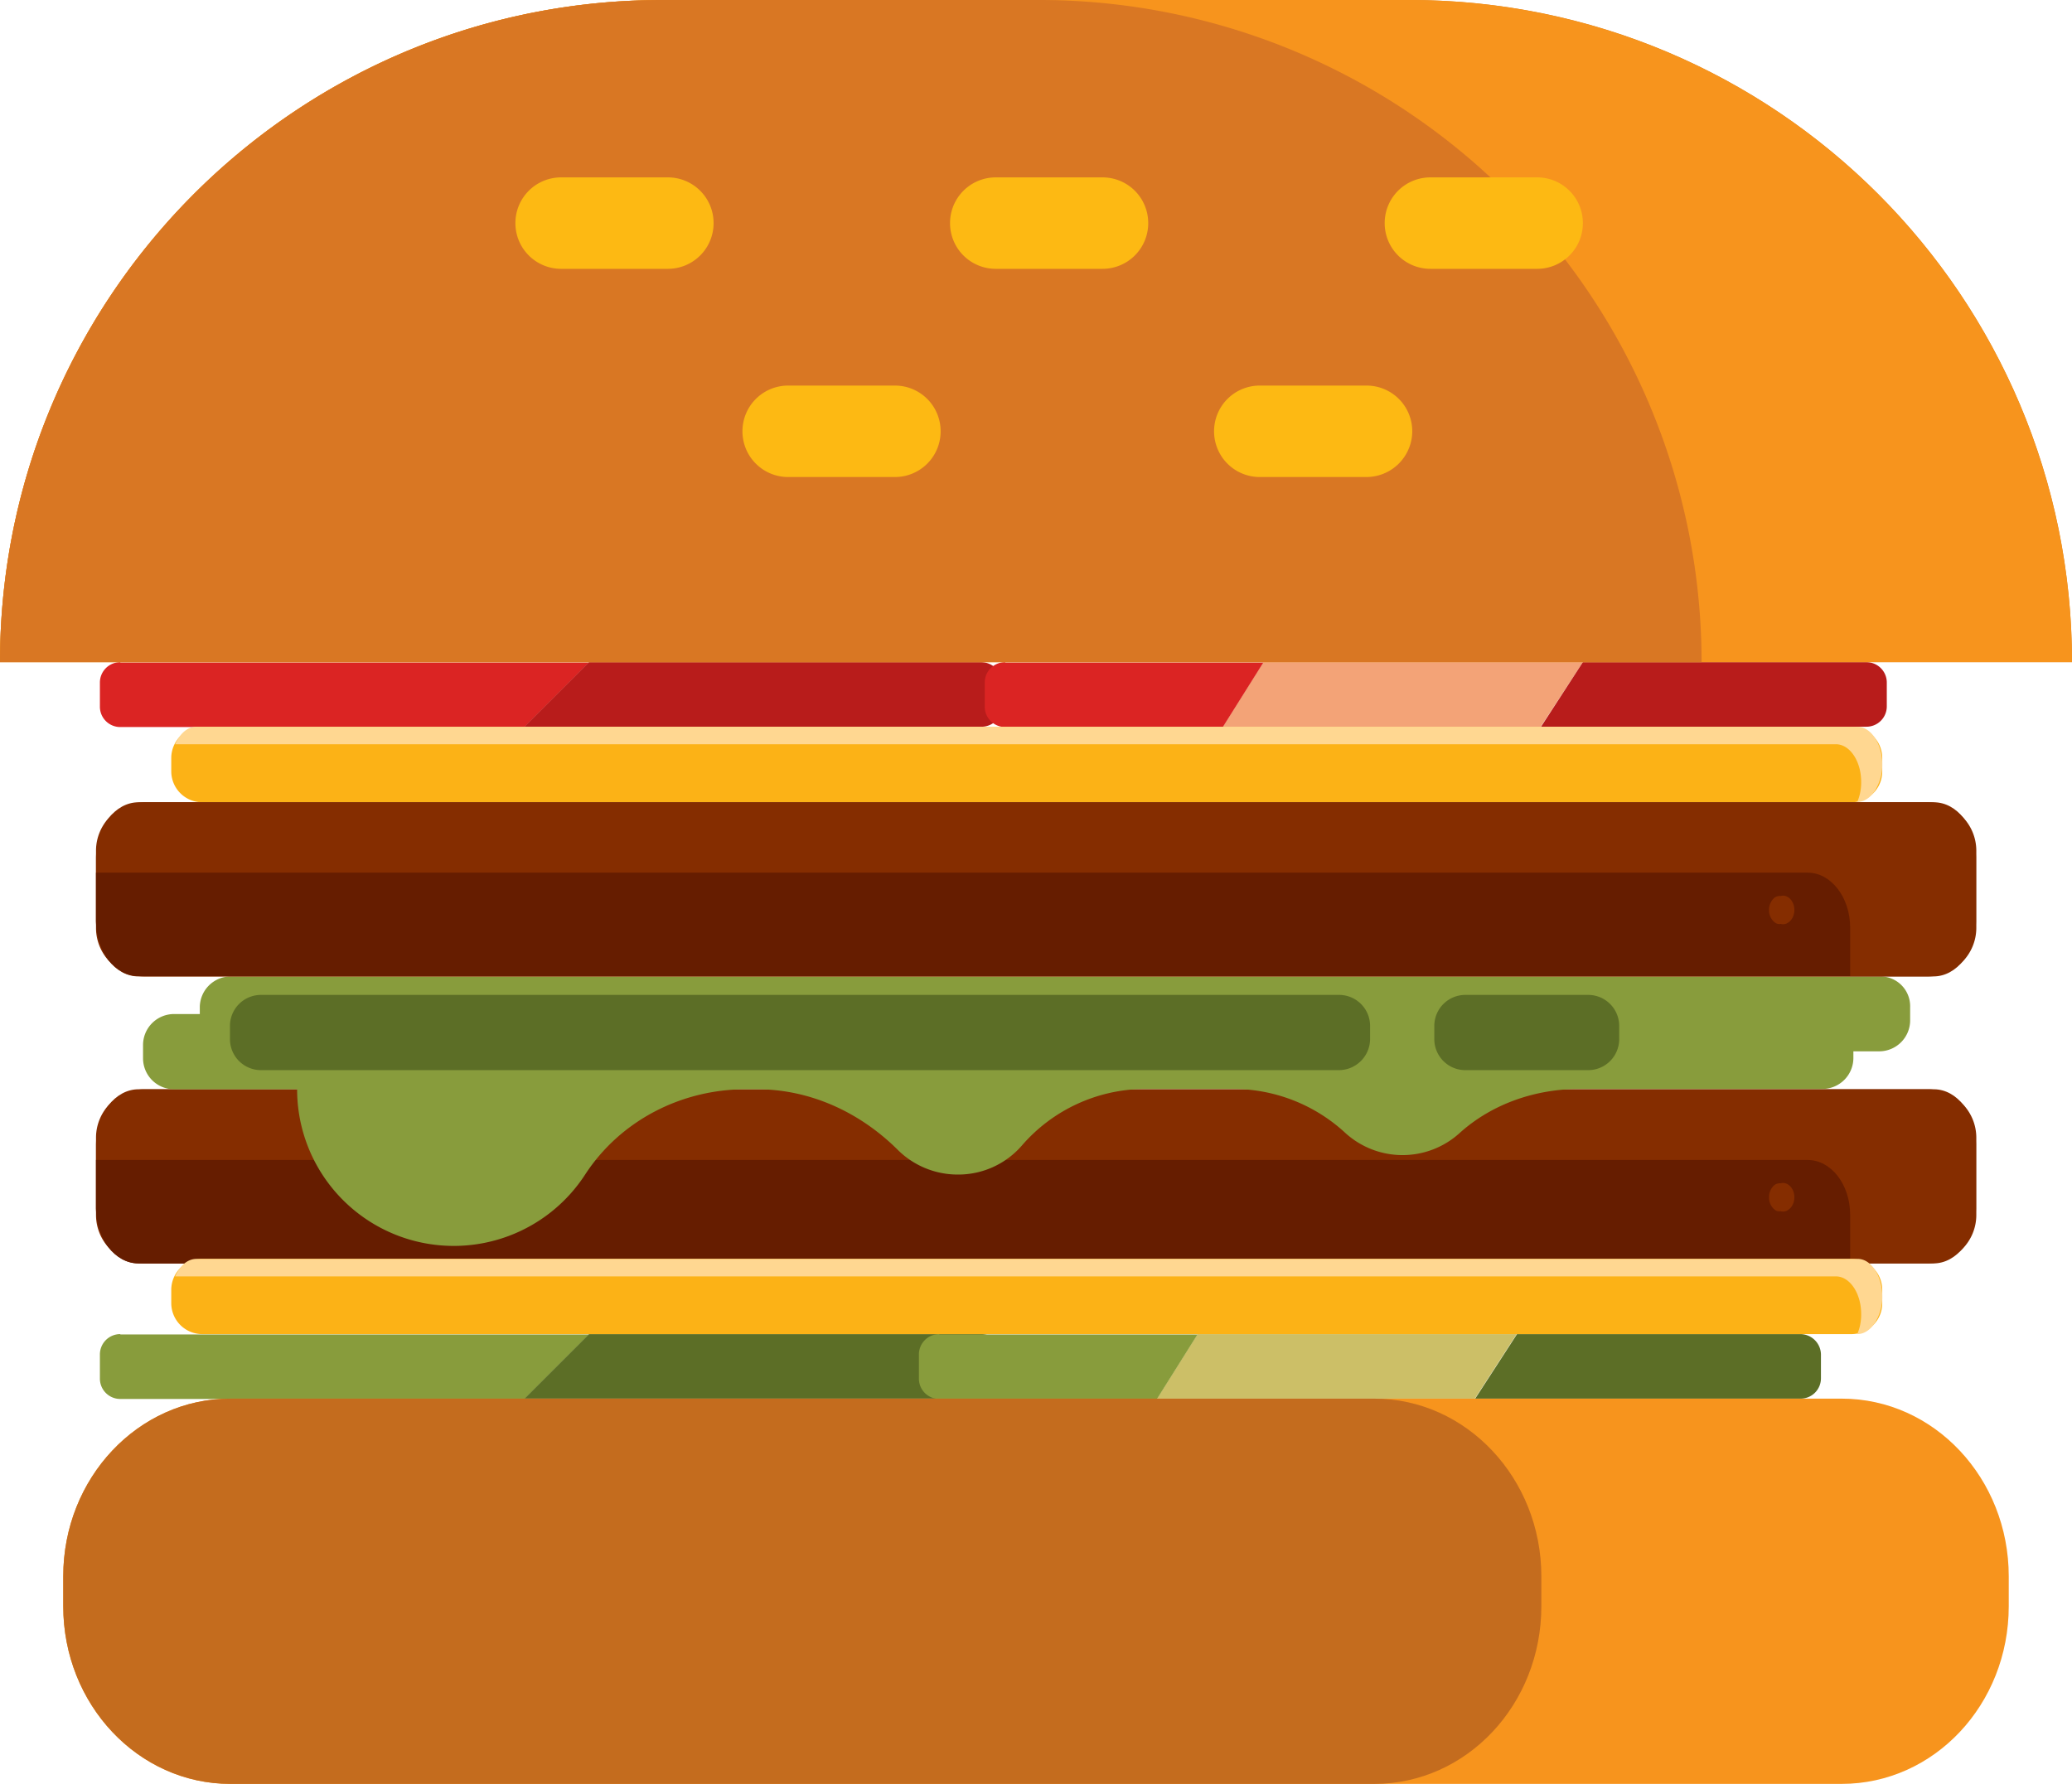 <svg xmlns="http://www.w3.org/2000/svg" viewBox="0 0 638.8 550.1"><defs><style>.cls-1{fill:#db2423;}.cls-2{fill:#b81c1b;}.cls-3{fill:#f3a377;}.cls-4{fill:#889c3c;}.cls-5{fill:#5c6e26;}.cls-6{fill:#ccbf67;}.cls-7{fill:#dc821a;}.cls-8{fill:#f7941d;}.cls-9{fill:#d97723;}.cls-10{fill:#fdb913;}.cls-11{fill:#852d00;}.cls-12{fill:#661d00;}.cls-13{fill:#fcb216;}.cls-14{fill:#ffd791;}.cls-15{fill:#c46c1e;}</style></defs><title>Asset 1</title><g id="Layer_2" data-name="Layer 2"><g id="Layer_1-2" data-name="Layer 1"><path id="_Path_" data-name="&lt;Path&gt;" class="cls-1" d="M37.1,204.2a6.27,6.27,0,0,0-6.3,6.3v7.4a6.27,6.27,0,0,0,6.3,6.3H161.7l19.9-19.9H37.1Z"/><path id="_Path_2" data-name="&lt;Path&gt;" class="cls-2" d="M302.5,204.2H181.6l-19.9,19.9H302.6a6.27,6.27,0,0,0,6.3-6.3v-7.3A6.42,6.42,0,0,0,302.5,204.2Z"/><polygon id="_Path_3" data-name="&lt;Path&gt;" class="cls-3" points="488 204.2 389.5 204.2 377 224.1 475 224.1 488 204.2"/><path id="_Path_4" data-name="&lt;Path&gt;" class="cls-1" d="M309.9,204.2a6.27,6.27,0,0,0-6.3,6.3v7.4a6.27,6.27,0,0,0,6.3,6.3H377l12.5-19.9H309.9Z"/><path id="_Path_5" data-name="&lt;Path&gt;" class="cls-2" d="M575.4,204.2H488l-12.9,19.9H575.4a6.27,6.27,0,0,0,6.3-6.3v-7.3A6.27,6.27,0,0,0,575.4,204.2Z"/><path id="_Path_6" data-name="&lt;Path&gt;" class="cls-4" d="M37.1,411.4a6.27,6.27,0,0,0-6.3,6.3v7.4a6.27,6.27,0,0,0,6.3,6.3H161.7l19.9-19.9H37.1Z"/><path id="_Path_7" data-name="&lt;Path&gt;" class="cls-5" d="M302.5,411.4H181.6l-19.9,19.9H302.6a6.27,6.27,0,0,0,6.3-6.3v-7.4A6.41,6.41,0,0,0,302.5,411.4Z"/><polygon id="_Path_8" data-name="&lt;Path&gt;" class="cls-6" points="467.6 411.4 369.2 411.4 356.7 431.3 454.7 431.3 467.6 411.4"/><path id="_Path_9" data-name="&lt;Path&gt;" class="cls-4" d="M289.6,411.4a6.27,6.27,0,0,0-6.3,6.3v7.4a6.27,6.27,0,0,0,6.3,6.3h67.1l12.5-19.9H289.6Z"/><path id="_Path_10" data-name="&lt;Path&gt;" class="cls-5" d="M555.1,411.4H467.7l-12.9,19.9H555.1a6.27,6.27,0,0,0,6.3-6.3v-7.4A6.39,6.39,0,0,0,555.1,411.4Z"/><g id="_Group_" data-name="&lt;Group&gt;"><path id="_Path_11" data-name="&lt;Path&gt;" class="cls-7" d="M434.6,0H204.2C91.4,0,0,91.4,0,204.2H638.8C638.8,91.4,547.4,0,434.6,0Z"/><path id="_Path_12" data-name="&lt;Path&gt;" class="cls-8" d="M638.8,204.2A204.17,204.17,0,0,0,434.6,0H204.2C91.4,0,0,91.4,0,204.2Z"/><path id="_Path_13" data-name="&lt;Path&gt;" class="cls-9" d="M524.6,204.2A204.17,204.17,0,0,0,320.4,0H204.2C91.4,0,0,91.4,0,204.2Z"/><path id="_Path_14" data-name="&lt;Path&gt;" class="cls-10" d="M205.9,82.9H173a14.08,14.08,0,0,1-14.1-14.1h0A14.08,14.08,0,0,1,173,54.7h32.9A14.08,14.08,0,0,1,220,68.8h0A14.08,14.08,0,0,1,205.9,82.9Z"/><path id="_Path_15" data-name="&lt;Path&gt;" class="cls-10" d="M339.9,82.9H307a14.08,14.08,0,0,1-14.1-14.1h0A14.08,14.08,0,0,1,307,54.7h32.9A14.08,14.08,0,0,1,354,68.8h0A14.08,14.08,0,0,1,339.9,82.9Z"/><path id="_Path_16" data-name="&lt;Path&gt;" class="cls-10" d="M473.9,82.9H441a14.08,14.08,0,0,1-14.1-14.1h0A14.08,14.08,0,0,1,441,54.7h32.9A14.08,14.08,0,0,1,488,68.8h0A14.08,14.08,0,0,1,473.9,82.9Z"/><path id="_Path_17" data-name="&lt;Path&gt;" class="cls-10" d="M421.3,147.1H388.4A14.08,14.08,0,0,1,374.3,133h0a14.08,14.08,0,0,1,14.1-14.1h32.9A14.08,14.08,0,0,1,435.4,133h0A14.15,14.15,0,0,1,421.3,147.1Z"/><path id="_Path_18" data-name="&lt;Path&gt;" class="cls-10" d="M275.9,147.1H243A14.08,14.08,0,0,1,228.9,133h0A14.08,14.08,0,0,1,243,118.9h32.9A14.08,14.08,0,0,1,290,133h0A14.08,14.08,0,0,1,275.9,147.1Z"/></g><g id="_Group_2" data-name="&lt;Group&gt;"><g id="_Group_3" data-name="&lt;Group&gt;"><path id="_Path_19" data-name="&lt;Path&gt;" class="cls-11" d="M594.4,389.6H44.5a14.94,14.94,0,0,1-14.9-14.9V350.8a14.94,14.94,0,0,1,14.9-14.9H594.4a14.94,14.94,0,0,1,14.9,14.9v23.9A14.94,14.94,0,0,1,594.4,389.6Z"/><path id="_Path_20" data-name="&lt;Path&gt;" class="cls-11" d="M609.2,352.8v19.9c0,9.3-5.9,16.9-13.1,16.9H42.7c-7.2,0-13.1-7.6-13.1-16.9V352.8c0-9.3,5.9-16.9,13.1-16.9H596.2C603.4,335.9,609.2,343.5,609.2,352.8Z"/><path id="_Path_21" data-name="&lt;Path&gt;" class="cls-12" d="M570.4,374.6v15H42.7c-7.2,0-13.1-7.6-13.1-16.9v-15H557.3C564.5,357.7,570.4,365.2,570.4,374.6Z"/><path id="_Path_22" data-name="&lt;Path&gt;" class="cls-11" d="M549,364.9a2.88,2.88,0,0,0-1.9.5,4.88,4.88,0,0,0-1.7,3.8,4.72,4.72,0,0,0,1.7,3.8,2.24,2.24,0,0,0,1.9.5c2,.6,4.2-1.4,4.2-4.3S551,364.3,549,364.9Z"/></g><g id="_Group_4" data-name="&lt;Group&gt;"><path id="_Path_23" data-name="&lt;Path&gt;" class="cls-4" d="M579.6,301.1H71.1a9.56,9.56,0,0,0-9.5,9.5v2.1h-8a9.56,9.56,0,0,0-9.5,9.5v4.2a9.56,9.56,0,0,0,9.5,9.5h38a48.29,48.29,0,0,0,88.8,26.3c10.8-16.6,29.6-26.3,49.5-26.3h3.5c16.4,0,31.7,7.1,43.3,18.6a26.23,26.23,0,0,0,18.6,7.7,25.94,25.94,0,0,0,19.7-8.9,50.43,50.43,0,0,1,37.7-17.5h28a51,51,0,0,1,34.1,13.6,26.18,26.18,0,0,0,35.2,0c10.1-9.1,23.5-13.6,37-13.6h74.9a9.56,9.56,0,0,0,9.5-9.5v-2.1h8a9.56,9.56,0,0,0,9.5-9.5v-4.2A9.18,9.18,0,0,0,579.6,301.1Z"/><path id="_Path_24" data-name="&lt;Path&gt;" class="cls-5" d="M412.8,330H80.4a9.56,9.56,0,0,1-9.5-9.5v-4.2a9.56,9.56,0,0,1,9.5-9.5H412.9a9.56,9.56,0,0,1,9.5,9.5v4.2A9.65,9.65,0,0,1,412.8,330Z"/><path id="_Path_25" data-name="&lt;Path&gt;" class="cls-5" d="M489.7,330h-38a9.56,9.56,0,0,1-9.5-9.5v-4.2a9.56,9.56,0,0,1,9.5-9.5h38a9.56,9.56,0,0,1,9.5,9.5v4.2A9.56,9.56,0,0,1,489.7,330Z"/></g><g id="_Group_5" data-name="&lt;Group&gt;"><path id="_Path_26" data-name="&lt;Path&gt;" class="cls-13" d="M570.8,411.4H62.3a9.56,9.56,0,0,1-9.5-9.5v-4.2a9.56,9.56,0,0,1,9.5-9.5H570.8a9.56,9.56,0,0,1,9.5,9.5v4.2A9.5,9.5,0,0,1,570.8,411.4Z"/><path id="_Path_27" data-name="&lt;Path&gt;" class="cls-14" d="M580.3,399.8A15,15,0,0,1,578,408c-1.4,2.1-3.3,3.4-5.4,3.4a15.24,15.24,0,0,0,1.2-6.2c0-6.4-3.5-11.6-7.8-11.6H54a12.81,12.81,0,0,1,1.1-2c1.4-2.1,3.3-3.4,5.5-3.4h512C576.8,388.1,580.3,393.3,580.3,399.8Z"/></g><g id="_Group_6" data-name="&lt;Group&gt;"><path id="_Path_28" data-name="&lt;Path&gt;" class="cls-13" d="M570.8,247.4H62.3a9.56,9.56,0,0,1-9.5-9.5v-4.2a9.56,9.56,0,0,1,9.5-9.5H570.8a9.56,9.56,0,0,1,9.5,9.5v4.2A9.5,9.5,0,0,1,570.8,247.4Z"/><path id="_Path_29" data-name="&lt;Path&gt;" class="cls-14" d="M580.3,235.7a15,15,0,0,1-2.3,8.2c-1.4,2.1-3.3,3.4-5.4,3.4a15.24,15.24,0,0,0,1.2-6.2c0-6.4-3.5-11.6-7.8-11.6H54a12.81,12.81,0,0,1,1.1-2c1.4-2.1,3.3-3.4,5.5-3.4h512C576.8,224.1,580.3,229.3,580.3,235.7Z"/></g><g id="_Group_7" data-name="&lt;Group&gt;"><path id="_Path_30" data-name="&lt;Path&gt;" class="cls-11" d="M594.4,301.1H44.5a14.94,14.94,0,0,1-14.9-14.9V262.3a14.94,14.94,0,0,1,14.9-14.9H594.4a14.94,14.94,0,0,1,14.9,14.9v23.9A15,15,0,0,1,594.4,301.1Z"/><path id="_Path_31" data-name="&lt;Path&gt;" class="cls-11" d="M609.2,264.3v19.9c0,9.3-5.9,16.9-13.1,16.9H42.7c-7.2,0-13.1-7.6-13.1-16.9V264.3c0-9.3,5.9-16.9,13.1-16.9H596.2C603.4,247.4,609.2,254.9,609.2,264.3Z"/><path id="_Path_32" data-name="&lt;Path&gt;" class="cls-12" d="M570.4,286v15H42.7c-7.2,0-13.1-7.6-13.1-16.9v-15H557.3C564.5,269.1,570.4,276.7,570.4,286Z"/><path id="_Path_33" data-name="&lt;Path&gt;" class="cls-11" d="M549,276.3a2.88,2.88,0,0,0-1.9.5,4.88,4.88,0,0,0-1.7,3.8,4.72,4.72,0,0,0,1.7,3.8,2.24,2.24,0,0,0,1.9.5c2,.6,4.2-1.4,4.2-4.3S551,275.7,549,276.3Z"/></g></g><g id="_Group_8" data-name="&lt;Group&gt;"><path id="_Path_34" data-name="&lt;Path&gt;" class="cls-8" d="M619.3,486.1v9.2c0,30.3-23,54.8-51.5,54.8H71c-28.4,0-51.5-24.5-51.5-54.8v-9.2c0-30.3,23.1-54.8,51.5-54.8H567.8C596.3,431.3,619.3,455.9,619.3,486.1Z"/><path id="_Path_35" data-name="&lt;Path&gt;" class="cls-15" d="M475.2,486.1v9.2c0,30.3-23,54.8-51.5,54.8H71c-28.4,0-51.5-24.5-51.5-54.8v-9.2c0-30.3,23.1-54.8,51.5-54.8H423.7C452.1,431.3,475.2,455.9,475.2,486.1Z"/></g></g></g></svg>